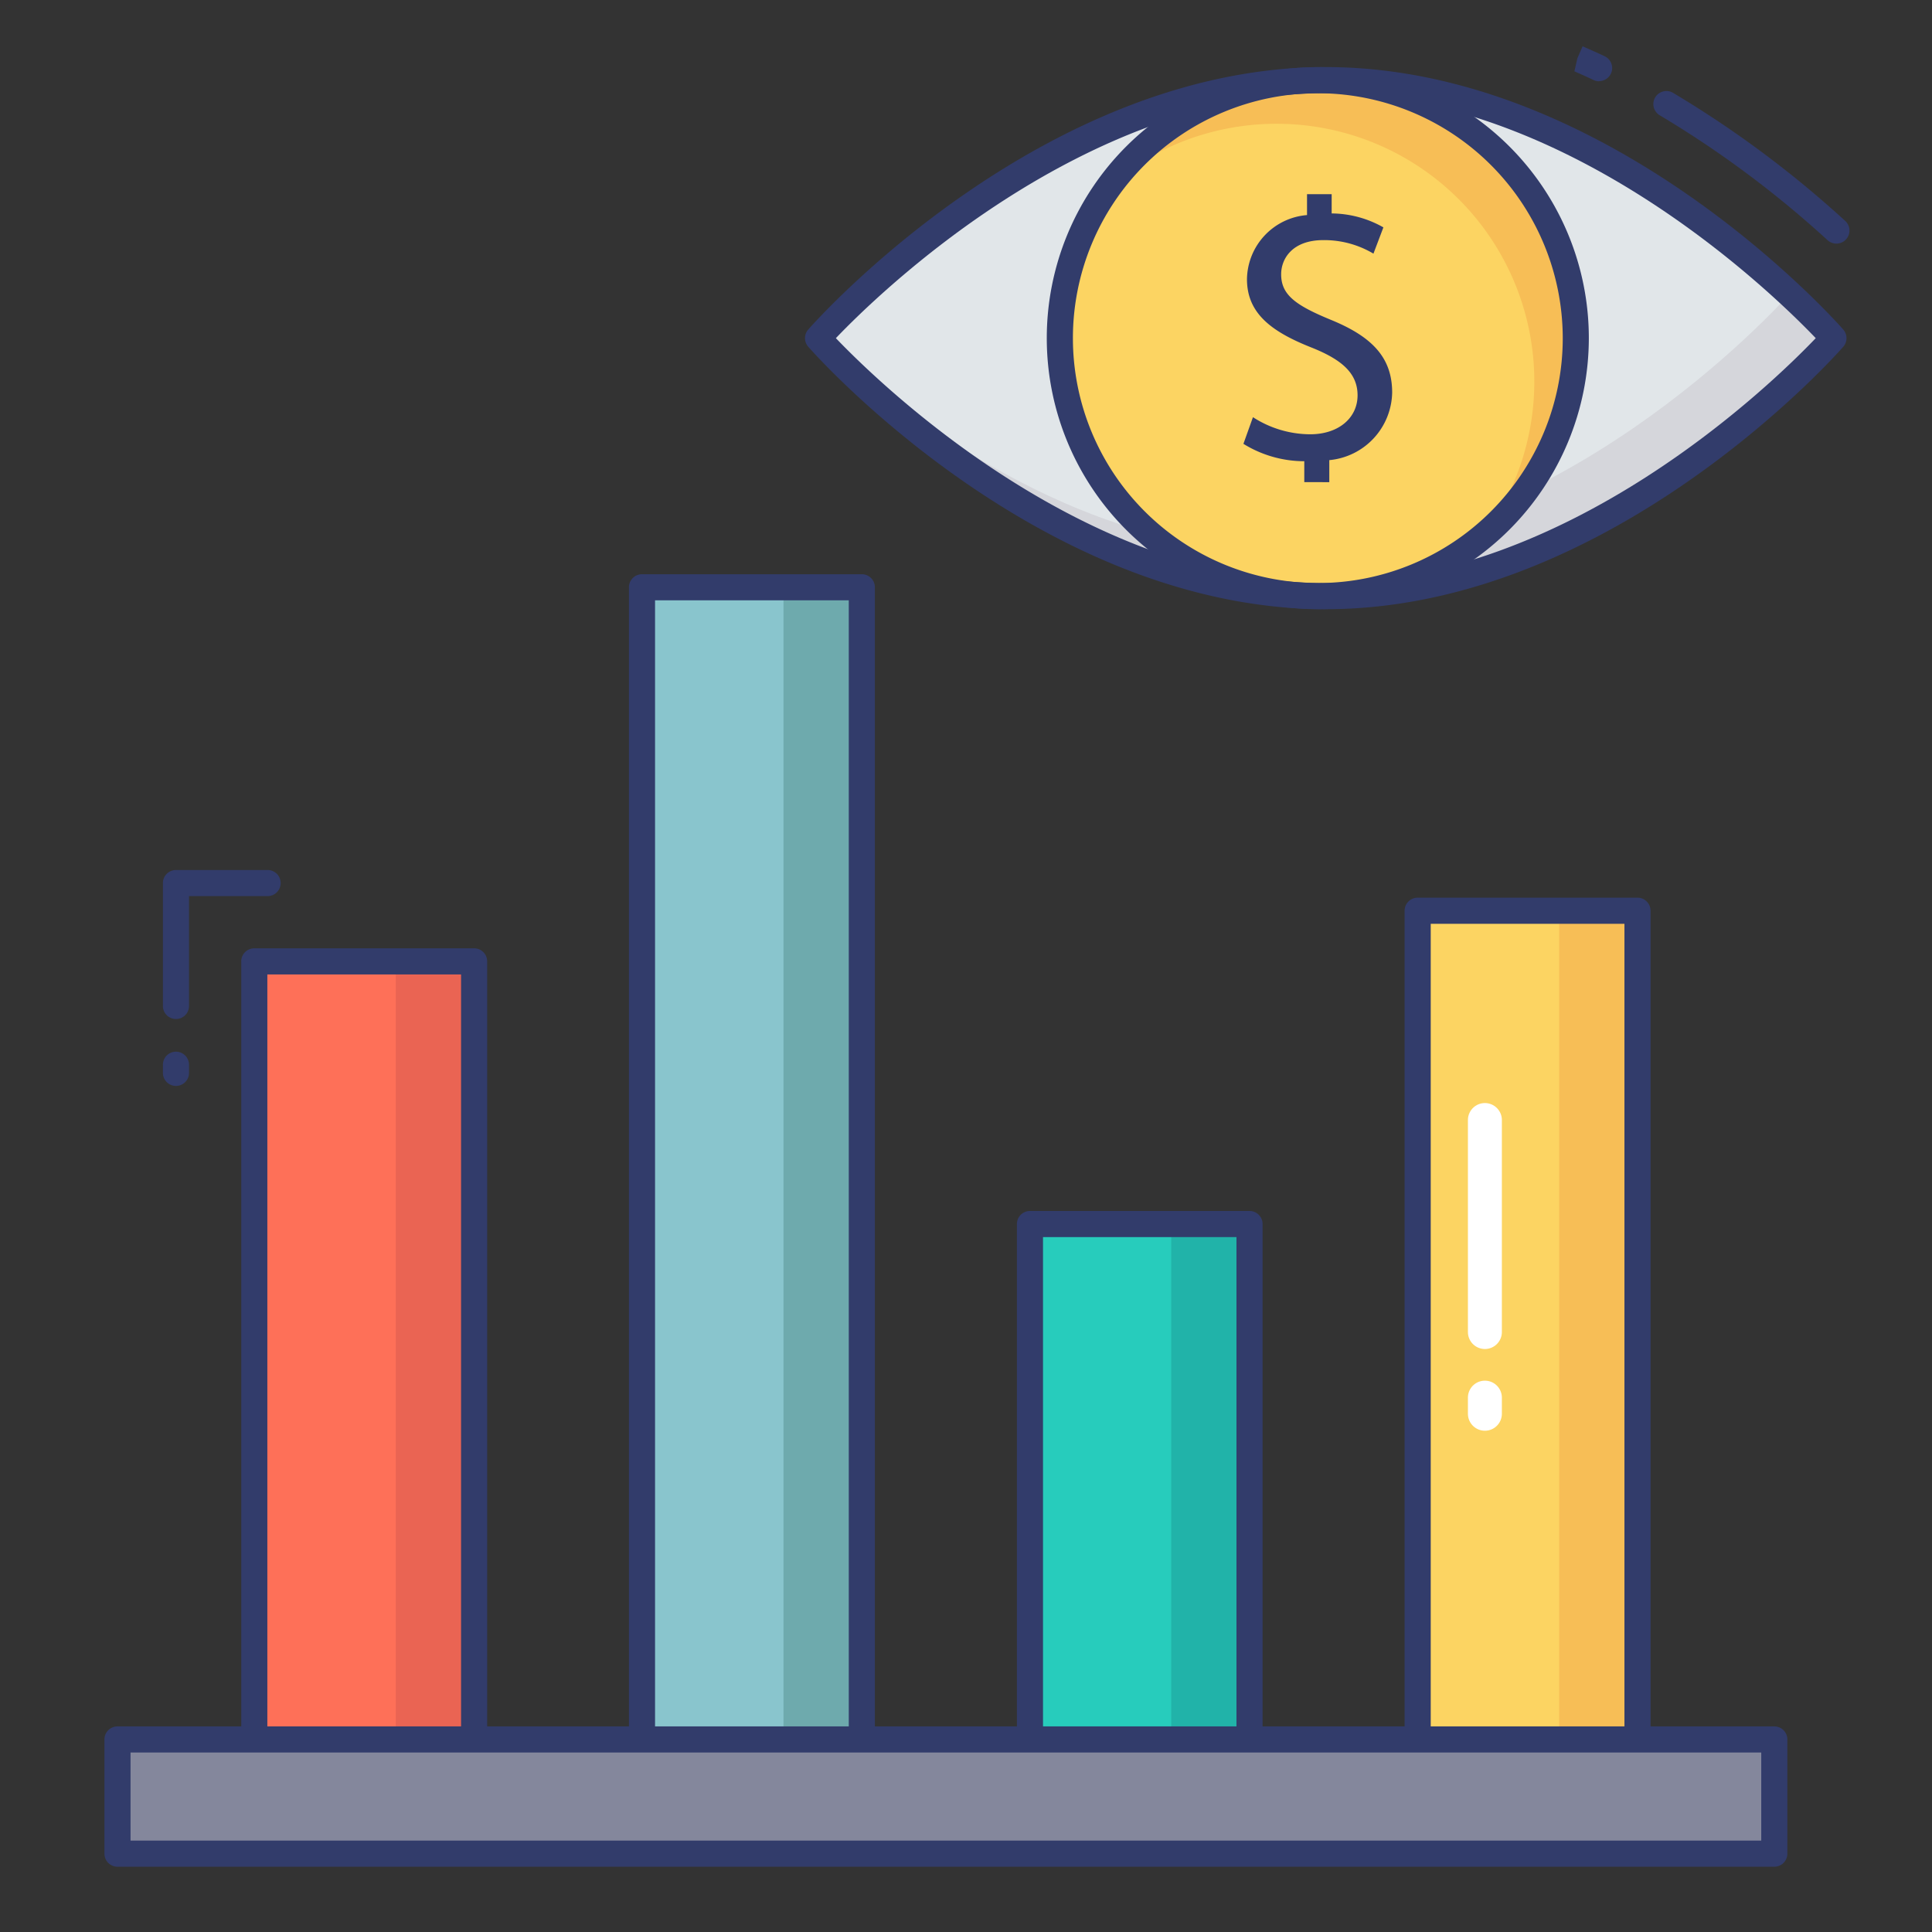 <svg id="color_line" height="512" viewBox="0 0 74 74" width="512" xmlns="http://www.w3.org/2000/svg" data-name="color line"><rect x="0" y="0" width="74" height="74" fill="#333333" stroke="none"/><path d="m9.74 36.823h8.42v30.34h-8.42z" fill="#fe7058"/><path d="m39.45 46.883h8.41v20.28h-8.41z" fill="#27ccbc"/><path d="m24.59 22.493h8.42v44.67h-8.42z" fill="#89c5cd"/><path d="m54.3 34.883h8.42v32.28h-8.42z" fill="#fcd462"/><path d="m15.16 36.82h3v30.34h-3z" fill="#ea6453"/><path d="m44.86 46.88h3v20.28h-3z" fill="#21b3a9"/><path d="m30.01 22.49h3v44.67h-3z" fill="#6eaaad"/><path d="m59.72 34.88h3v32.28h-3z" fill="#f7be56"/><path d="m50.781 3.07c-10.741 0-19.448 9.883-19.448 9.883s8.707 9.883 19.448 9.883 19.448-9.883 19.448-9.883-8.707-9.883-19.448-9.883z" fill="#e1e6e9"/><path d="m70.23 12.95s-8.71 9.88-19.45 9.88-19.45-9.88-19.45-9.88l.02-.02c3.03 2.83 9.84 8.2 17.76 8.2 10.44 0 18.95-9.33 19.43-9.87 1.09 1.01 1.69 1.69 1.69 1.69z" fill="#d5d6db"/><path d="m50.475 22.833a9.881 9.881 0 1 1 9.881-9.881 9.892 9.892 0 0 1 -9.881 9.881z" fill="#fcd462"/><path d="m60.36 12.95a9.848 9.848 0 0 1 -3.56 7.58 9.874 9.874 0 0 0 -14.24-13.49 9.882 9.882 0 0 1 17.8 5.91z" fill="#f7be56"/><g fill="#323c6b"><path d="m49.957 18.466v-.8a4.438 4.438 0 0 1 -2.331-.666l.365-1.021a4.06 4.06 0 0 0 2.194.655c1.082 0 1.813-.625 1.813-1.493 0-.838-.594-1.356-1.722-1.813-1.554-.609-2.514-1.31-2.514-2.636a2.5 2.5 0 0 1 2.3-2.454v-.8h.944v.737a4.064 4.064 0 0 1 1.981.534l-.381 1.006a3.682 3.682 0 0 0 -1.92-.518c-1.174 0-1.615.7-1.615 1.31 0 .792.564 1.189 1.89 1.737 1.57.64 2.362 1.432 2.362 2.789a2.651 2.651 0 0 1 -2.408 2.591v.844z"/><path d="m6.74 41.594a.5.5 0 0 1 -.5-.5v-.312a.5.5 0 0 1 1 0v.313a.5.5 0 0 1 -.5.499z"/><path d="m6.74 39.031a.5.5 0 0 1 -.5-.5v-4.708a.5.5 0 0 1 .5-.5h3.51a.5.5 0 0 1 0 1h-3.01v4.208a.5.5 0 0 1 -.5.5z"/><path d="m61.25 3.113a.5.5 0 0 1 -.216-.049c-.239-.115-.486-.223-.731-.332l.114-.5.2-.458c.343.15.6.263.848.382a.5.5 0 0 1 -.216.951z"/><path d="m70.333 9.33a.5.5 0 0 1 -.333-.13 39.512 39.512 0 0 0 -6.416-4.777.5.5 0 1 1 .508-.861 40.537 40.537 0 0 1 6.584 4.9.5.5 0 0 1 -.338.869z"/><path d="m50.781 23.334c-10.843 0-19.462-9.641-19.823-10.052a.5.5 0 0 1 0-.661c.361-.411 8.98-10.052 19.823-10.052s19.461 9.642 19.819 10.053a.5.5 0 0 1 0 .661c-.358.41-8.977 10.051-19.819 10.051zm-18.765-10.382c1.627 1.7 9.484 9.382 18.766 9.382s17.139-7.68 18.765-9.382c-1.627-1.7-9.484-9.383-18.765-9.383s-17.14 7.681-18.766 9.383z"/><path d="m50.475 23.333a10.381 10.381 0 1 1 10.381-10.381 10.393 10.393 0 0 1 -10.381 10.381zm0-19.763a9.381 9.381 0 1 0 9.382 9.381 9.392 9.392 0 0 0 -9.382-9.38z"/><path d="m18.16 67.664h-8.42a.5.5 0 0 1 -.5-.5v-30.341a.5.5 0 0 1 .5-.5h8.42a.5.5 0 0 1 .5.5v30.34a.5.5 0 0 1 -.5.501zm-7.92-1h7.42v-29.341h-7.42z"/><path d="m47.86 67.664h-8.41a.5.5 0 0 1 -.5-.5v-20.281a.5.5 0 0 1 .5-.5h8.41a.5.5 0 0 1 .5.5v20.28a.5.5 0 0 1 -.5.501zm-7.91-1h7.41v-19.281h-7.41z"/><path d="m33.01 67.664h-8.42a.5.5 0 0 1 -.5-.5v-44.67a.5.5 0 0 1 .5-.5h8.42a.5.5 0 0 1 .5.5v44.67a.5.5 0 0 1 -.5.5zm-7.92-1h7.42v-43.67h-7.42z"/><path d="m62.72 67.664h-8.42a.5.5 0 0 1 -.5-.5v-32.281a.5.5 0 0 1 .5-.5h8.42a.5.5 0 0 1 .5.5v32.28a.5.5 0 0 1 -.5.501zm-7.92-1h7.42v-31.281h-7.42z"/></g><path d="m4.5 66.625h63.46v4.375h-63.46z" fill="#84879c"/><path d="m67.96 71.5h-63.46a.5.5 0 0 1 -.5-.5v-4.375a.5.5 0 0 1 .5-.5h63.46a.5.5 0 0 1 .5.5v4.375a.5.5 0 0 1 -.5.5zm-62.96-1h62.46v-3.375h-62.46z" fill="#323c6b"/><path d="m56.875 54.8a.65.65 0 0 1 -.65-.65v-.617a.65.65 0 0 1 1.3 0v.617a.65.65 0 0 1 -.65.65z" fill="#fff"/><path d="m56.875 51.67a.65.65 0 0 1 -.65-.65v-8.12a.65.65 0 0 1 1.3 0v8.12a.65.65 0 0 1 -.65.65z" fill="#fff"/></svg>